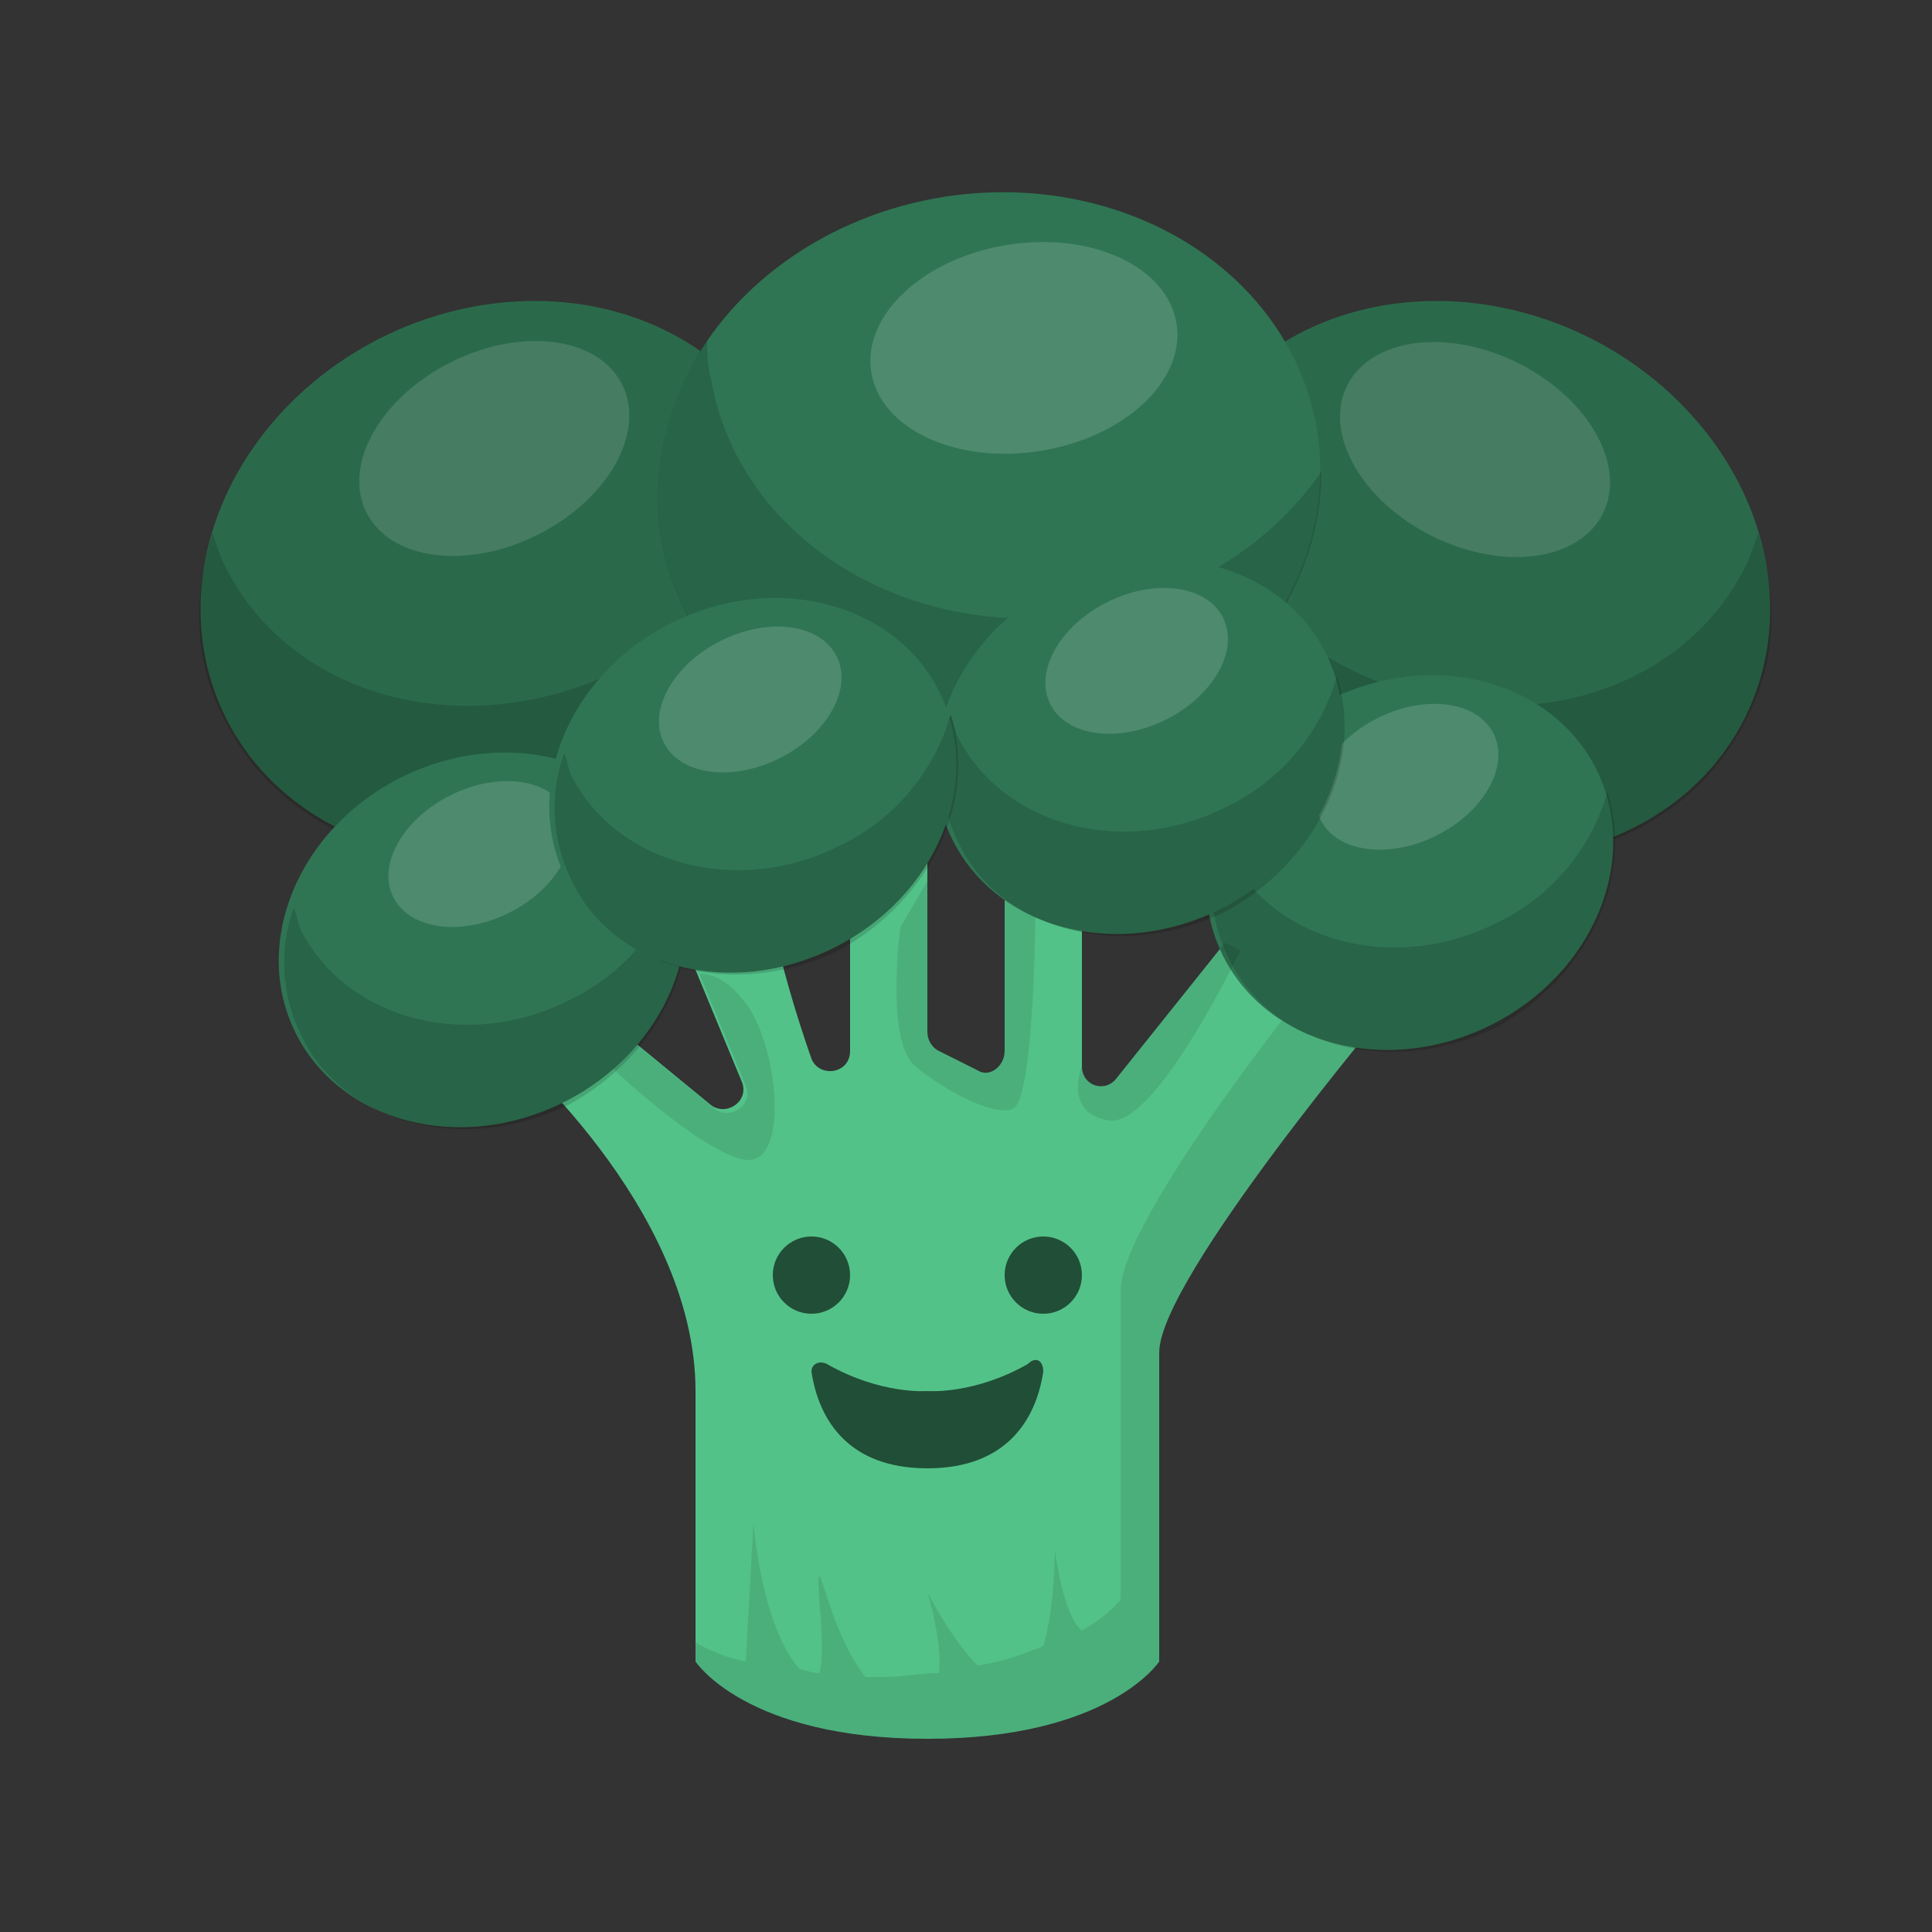 <svg xmlns="http://www.w3.org/2000/svg" width="50" height="50" enable-background="new 0 0 50 50" viewBox="0 0 50 50"><rect x="0" y="0" width="50" height="50" fill="#333333" stroke="none"/><path fill="#53C289" d="M36,26c0,0-6,7.1-6,9v8c0,0-1.3,2-6,2s-6-2-6-2v-7c0-4.8-5-9-5-9l1-2l1.6,1.3l2.8,2.3
		c0.4,0.3,1-0.1,0.8-0.6l-1.2-2.9L17,23l3-2c-0.6,1.1,0.2,4.1,1,6.4c0.2,0.5,1,0.4,1-0.2V23l2-1v4.7c0,0.2,0.1,0.4,0.3,0.5l1,0.5
		c0.3,0.2,0.7-0.1,0.7-0.5V22l2-1v6.6c0,0.5,0.6,0.7,0.9,0.3l2.8-3.5L32,24L36,26z"/><path d="M34.3 25c-1.5 1.8-5.3 6.8-5.3 8.4v8c0 0-.3.4-1 .8-.5-.4-.7-2.1-.7-2.1s0 1.5-.3 2.5c-.5.2-1 .4-1.7.5-.7-.7-1.3-1.9-1.3-1.9s.4 1.3.3 2.1c-.5 0-.9.1-1.5.1-.1 0-.2 0-.4 0-.8-1-1.1-2.6-1.2-2.6-.1 0 .2 2 0 2.5-.2 0-.4-.1-.5-.1-1-1.1-1.2-3.8-1.2-3.8L19.3 43c-.5-.1-1-.3-1.3-.5V43c0 0 1.3 2 6 2 4.7 0 6-2 6-2v-8c0-1.9 6-9 6-9L34.3 25zM26.8 23.2c0 0 0 5.3-.6 5.5-.5.2-1.8-.5-2.5-1.1C22.9 27 23.3 24 23.3 24l.7-1.2v3.9c0 .2.1.4.3.5l1 .5c.3.2.7-.1.7-.5v-4.7L26.8 23.2zM19.2 30c-1.2-.3-3.4-2.4-3.4-2.4l-.2-1.2.1 0 2.8 2.3c.4.3 1-.1.8-.6l-1.2-2.9c.4 0 .8.2 1.3.9C20.2 27.4 20.4 30.3 19.2 30z" opacity=".1"/><ellipse cx="13" cy="15" fill="#2F7553" rx="8" ry="7" transform="rotate(-26.565 13 15)"/><ellipse cx="38" cy="15" fill="#2F7553" rx="8" ry="7" transform="rotate(-153.435 38.001 15)"/><ellipse cx="38.2" cy="11.6" fill="#FFF" opacity=".15" rx="3.7" ry="2.5" transform="rotate(-153.435 38.191 11.62)"/><path d="M34.9,21.3c4,2,8.6,0.8,10.3-2.7c0.8-1.5,0.8-3.2,0.3-4.8c-0.1,0.3-0.2,0.6-0.3,0.8c-1.7,3.5-6.3,4.7-10.3,2.7
		c-2.2-1.1-3.8-3-4.4-5C29.4,15.6,31.2,19.4,34.9,21.3z" opacity=".15"/><ellipse cx="38" cy="15" opacity=".1" rx="8" ry="7" transform="rotate(-153.435 38.001 15)"/><ellipse cx="12.8" cy="11.6" fill="#FFF" opacity=".15" rx="3.7" ry="2.5" transform="rotate(-26.565 12.81 11.62)"/><path d="M16.1,21.3c-4,2-8.6,0.8-10.3-2.7c-0.8-1.5-0.8-3.2-0.3-4.8c0.1,0.3,0.2,0.6,0.3,0.8c1.7,3.5,6.3,4.7,10.3,2.7
		c2.2-1.1,3.8-3,4.4-5C21.6,15.6,19.8,19.4,16.1,21.3z" opacity=".15"/><ellipse cx="13" cy="15" opacity=".1" rx="8" ry="7" transform="rotate(-26.565 13 15)"/><ellipse cx="25.6" cy="12.5" fill="#2F7553" rx="8.6" ry="7.5" transform="rotate(-9.021 25.62 12.543)"/><ellipse cx="26.5" cy="9" fill="#FFF" opacity=".15" rx="4" ry="2.7" transform="rotate(-9.021 26.521 9.01)"/><path d="M26.8,20c-4.7,0.8-9-2-9.7-6.1c-0.3-1.8,0.2-3.6,1.2-5.1c0,0.3,0,0.6,0.1,1c0.7,4.1,5,6.8,9.7,6.1c2.6-0.4,4.8-1.8,6.1-3.7
		C34.2,15.9,31.1,19.3,26.8,20z" opacity=".15"/><path fill="#53C289" d="M12.2,26.9c0.2,0.2,0.4,0.5,0.7,0.8c-0.4-0.4-0.7-0.7-0.7-0.7L12.2,26.9z"/><ellipse cx="12.5" cy="24.3" fill="#2F7553" rx="5.4" ry="4.7" transform="rotate(-26.565 12.542 24.348)"/><ellipse cx="12.4" cy="22.1" fill="#FFF" opacity=".15" rx="2.5" ry="1.7" transform="rotate(-26.565 12.413 22.067)"/><path d="M14.7,28.6c-2.7,1.3-5.8,0.5-6.9-1.8c-0.5-1-0.6-2.2-0.2-3.3c0.1,0.2,0.1,0.4,0.2,0.6c1.2,2.3,4.3,3.1,6.9,1.8
		c1.5-0.7,2.5-2,2.9-3.4C18.3,24.7,17.1,27.3,14.7,28.6z" opacity=".15"/><ellipse cx="36.5" cy="22.3" fill="#2F7553" rx="5.4" ry="4.7" transform="rotate(-26.565 36.543 22.348)"/><ellipse cx="36.4" cy="20.1" fill="#FFF" opacity=".15" rx="2.5" ry="1.7" transform="rotate(-26.565 36.414 20.067)"/><path d="M38.7,26.6c-2.7,1.3-5.8,0.5-6.9-1.8c-0.5-1-0.6-2.2-0.2-3.3c0.1,0.2,0.1,0.4,0.2,0.6c1.2,2.3,4.3,3.1,6.9,1.8
		c1.5-0.7,2.5-2,2.9-3.4C42.3,22.7,41.1,25.3,38.7,26.6z" opacity=".15"/><ellipse cx="29.5" cy="19.3" fill="#2F7553" rx="5.4" ry="4.7" transform="rotate(-26.565 29.542 19.348)"/><ellipse cx="29.4" cy="17.1" fill="#FFF" opacity=".15" rx="2.5" ry="1.7" transform="rotate(-26.565 29.414 17.067)"/><path d="M31.7,23.6c-2.7,1.3-5.8,0.5-6.9-1.8c-0.5-1-0.6-2.2-0.2-3.3c0.1,0.2,0.1,0.4,0.2,0.6c1.2,2.3,4.3,3.1,6.9,1.8
		c1.5-0.7,2.5-2,2.9-3.4C35.3,19.7,34.1,22.3,31.7,23.6z" opacity=".15"/><ellipse cx="19.5" cy="20.3" fill="#2F7553" rx="5.4" ry="4.7" transform="rotate(-26.565 19.542 20.348)"/><path d="M32.1,24.6c0,0-2.2,4.6-3.4,4.4c-1.2-0.2-0.7-1.4-0.7-1.4c0,0.5,0.6,0.7,0.9,0.3l2.8-3.5L32.1,24.6z" opacity=".1"/><ellipse cx="19.4" cy="18.1" fill="#FFF" opacity=".15" rx="2.5" ry="1.7" transform="rotate(-26.565 19.414 18.067)"/><path d="M21.7,24.6c-2.7,1.3-5.8,0.5-6.9-1.8c-0.5-1-0.6-2.2-0.2-3.3c0.1,0.2,0.1,0.4,0.2,0.6c1.2,2.3,4.3,3.1,6.9,1.8
		c1.5-0.7,2.5-2,2.9-3.4C25.3,20.7,24.1,23.3,21.7,24.6z" opacity=".15"/><circle cx="21" cy="33" r="1" opacity=".6"/><circle cx="27" cy="33" r="1" opacity=".6"/><path d="M21.4,35.3c-0.2-0.1-0.4,0-0.4,0.2c0.2,1.3,1,2.5,3,2.5s2.8-1.2,3-2.5c0-0.3-0.2-0.4-0.4-0.2C25.2,36.1,24,36,24,36
		S22.8,36.1,21.4,35.3z" opacity=".6"/></svg>